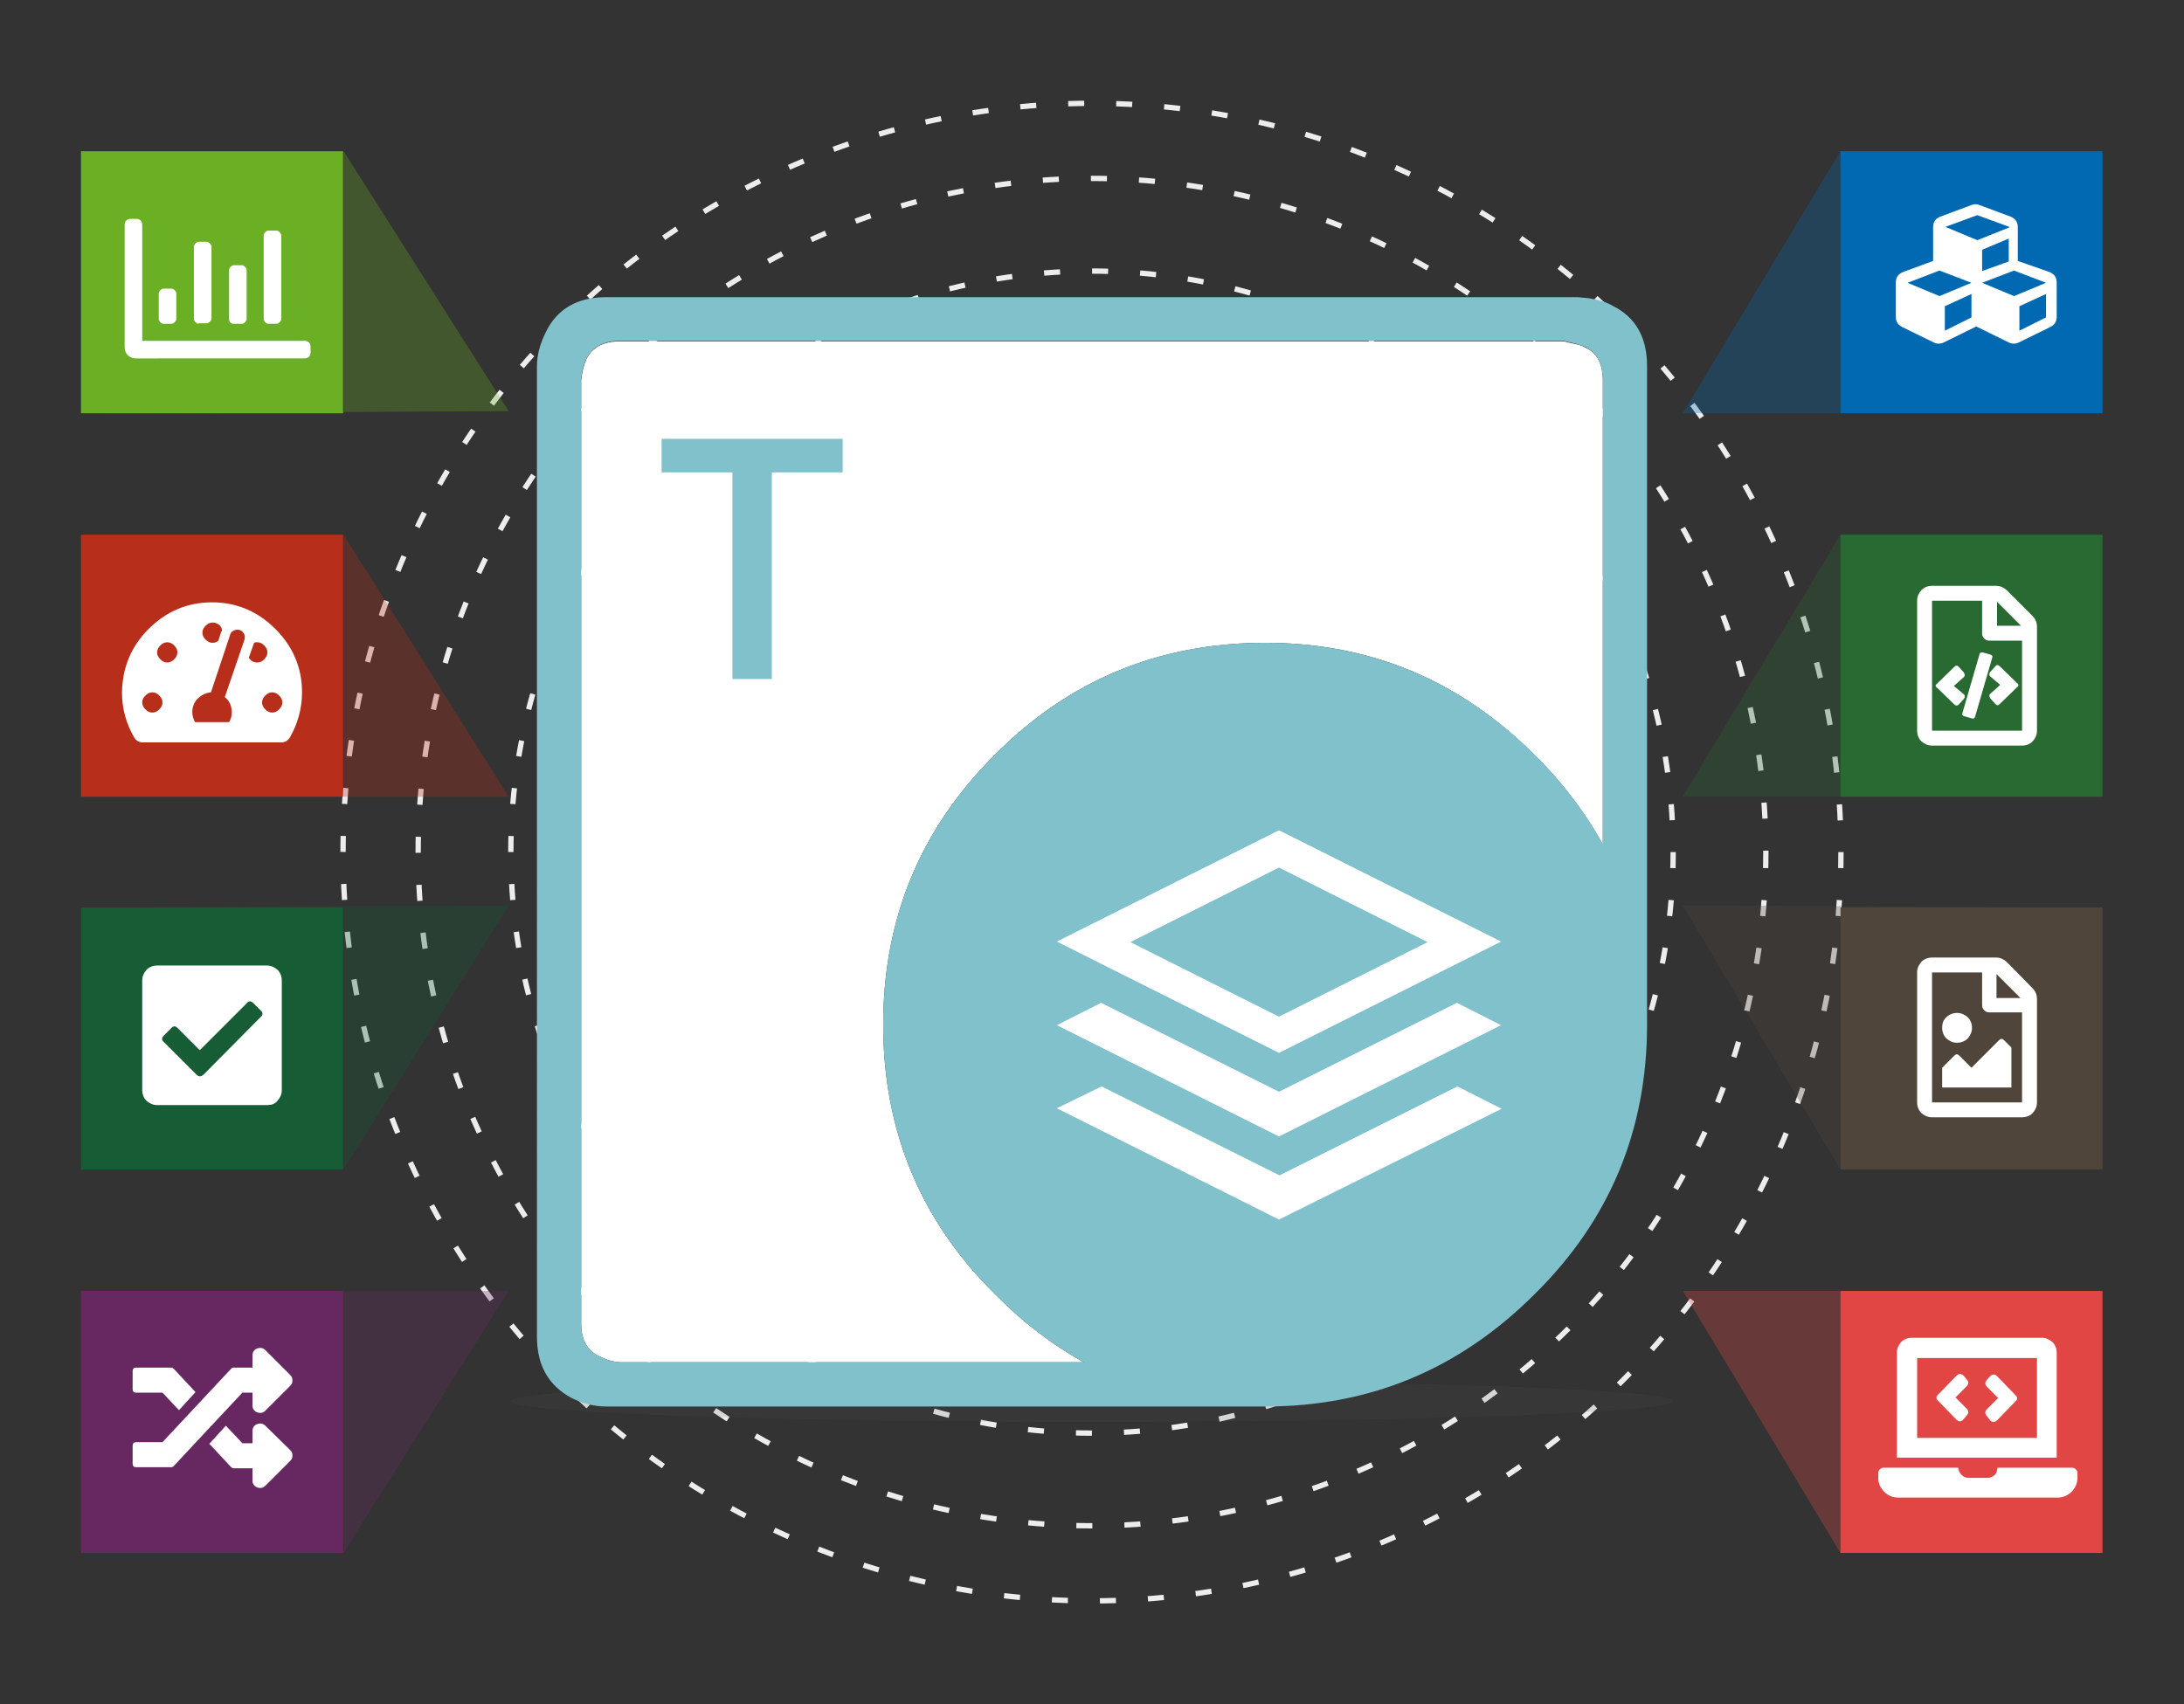 <?xml version="1.0" encoding="utf-8"?>
<!-- Generator: Adobe Illustrator 25.2.0, SVG Export Plug-In . SVG Version: 6.00 Build 0)  -->
<svg version="1.1" id="Total" xmlns="http://www.w3.org/2000/svg" xmlns:xlink="http://www.w3.org/1999/xlink" x="0px" y="0px"
	 viewBox="0 0 410 320" style="enable-background:new 0 0 410 320;" xml:space="preserve">
<rect x="0" y="0" width="410" height="320" fill="#333333" stroke="none"/>
<style type="text/css">
	.st0{fill:none;stroke:#EDEDED;stroke-miterlimit:10;stroke-dasharray:3.01,6.019;}
	.st1{fill:none;stroke:#EDEDED;stroke-miterlimit:10;stroke-dasharray:3.007,6.013;}
	.st2{fill:none;stroke:#EDEDED;stroke-miterlimit:10;stroke-dasharray:3.005,6.01;}
	.st3{fill:#6BB024;}
	.st4{fill:#B72E1B;}
	.st5{opacity:0.3;fill:#B72E1B;}
	.st6{opacity:0.3;fill:#165C34;}
	.st7{fill:#165C34;}
	.st8{fill:#672862;}
	.st9{opacity:0.3;fill:#672862;}
	.st10{fill:#FFFFFF;}
	.st11{opacity:0.29;fill:#6BB024;}
	.st12{opacity:0.3;fill:#0069B2;}
	.st13{fill:#0069B2;}
	.st14{fill:#296A33;}
	.st15{opacity:0.3;fill:#296A33;}
	.st16{fill:#50453A;}
	.st17{opacity:0.3;fill:#50453A;}
	.st18{fill:#E14644;}
	.st19{opacity:0.3;fill:#E14644;}
	.st20{opacity:0.15;fill:#555555;}
	.st21{fill-rule:evenodd;clip-rule:evenodd;fill:#FFFFFF;}
	.st22{fill-rule:evenodd;clip-rule:evenodd;fill:#81C1CC;}
	.st23{fill:#81C1CC;}
</style>
<g>
	<g>
		<g>
			<circle class="st0" cx="205" cy="160" r="126.5"/>
		</g>
		<g>
			<circle class="st1" cx="205" cy="160" r="109.1"/>
		</g>
		<g>
			<circle class="st2" cx="205" cy="160" r="140.6"/>
		</g>
	</g>
	<g>
		<g>
			<rect x="15.2" y="28.4" class="st3" width="49.2" height="49.2"/>
			<rect x="15.2" y="100.4" class="st4" width="49.2" height="49.2"/>
			<polygon class="st5" points="64.5,149.6 15.2,149.6 95.5,149.6 64.5,100.4 			"/>
			<polygon class="st6" points="64.5,219.6 95.5,170 15.2,170.4 64.5,170.4 			"/>
			<rect x="15.2" y="170.4" class="st7" width="49.2" height="49.2"/>
			<rect x="15.2" y="242.4" class="st8" width="49.2" height="49.2"/>
			<polygon class="st9" points="64.5,291.6 95.5,242.4 15.2,242.4 64.5,242.4 			"/>
			<g>
				<path class="st10" d="M57.2,64c0.3,0,0.6,0.1,0.8,0.3s0.3,0.5,0.3,0.8v1.1c0,0.3-0.1,0.6-0.3,0.8s-0.5,0.3-0.8,0.3H25.5
					c-0.6,0-1.1-0.2-1.5-0.6c-0.4-0.4-0.6-0.9-0.6-1.5v-23c0-0.3,0.1-0.6,0.3-0.8s0.5-0.3,0.8-0.3h1.1c0.3,0,0.6,0.1,0.8,0.3
					s0.3,0.5,0.3,0.8V64H57.2z M30.7,60.8c-0.2,0-0.4-0.1-0.6-0.3c-0.2-0.2-0.3-0.4-0.3-0.6v-4.8c0-0.2,0.1-0.4,0.3-0.6
					c0.2-0.2,0.4-0.3,0.6-0.3h1.5c0.2,0,0.4,0.1,0.6,0.3c0.2,0.2,0.3,0.4,0.3,0.6v4.8c0,0.2-0.1,0.4-0.3,0.6
					c-0.2,0.2-0.4,0.3-0.6,0.3H30.7z M37.3,60.8c-0.2,0-0.4-0.1-0.6-0.3c-0.2-0.2-0.3-0.4-0.3-0.6V46.3c0-0.2,0.1-0.4,0.3-0.6
					c0.2-0.2,0.4-0.3,0.6-0.3h1.5c0.2,0,0.4,0.1,0.6,0.3c0.2,0.2,0.3,0.4,0.3,0.6v13.5c0,0.2-0.1,0.4-0.3,0.6
					c-0.2,0.2-0.4,0.3-0.6,0.3H37.3z M43.8,60.8c-0.2,0-0.4-0.1-0.6-0.3C43,60.3,43,60.1,43,59.9v-9.2c0-0.2,0.1-0.4,0.3-0.6
					c0.2-0.2,0.4-0.3,0.6-0.3h1.5c0.2,0,0.4,0.1,0.6,0.3c0.2,0.2,0.3,0.4,0.3,0.6v9.2c0,0.2-0.1,0.4-0.3,0.6
					c-0.2,0.2-0.4,0.3-0.6,0.3H43.8z M50.4,60.8c-0.2,0-0.4-0.1-0.6-0.3c-0.2-0.2-0.3-0.4-0.3-0.6V44.2c0-0.2,0.1-0.4,0.3-0.6
					c0.2-0.2,0.4-0.3,0.6-0.3h1.5c0.2,0,0.4,0.1,0.6,0.3c0.2,0.2,0.3,0.4,0.3,0.6v15.7c0,0.2-0.1,0.4-0.3,0.6
					c-0.2,0.2-0.4,0.3-0.6,0.3H50.4z"/>
			</g>
			<g>
				<path class="st10" d="M27.9,118.1c3.3-3.3,7.3-5,11.9-5c4.6,0,8.6,1.7,11.9,5c3.3,3.3,5,7.3,5,11.9c0,3-0.8,5.9-2.3,8.5
					c-0.4,0.6-0.9,0.9-1.6,0.9h-26c-0.7,0-1.2-0.3-1.6-0.9c-1.5-2.6-2.3-5.4-2.3-8.5C23,125.3,24.6,121.4,27.9,118.1z M27.3,133.2
					c0.4,0.4,0.8,0.6,1.3,0.6c0.5,0,0.9-0.2,1.3-0.6c0.4-0.4,0.6-0.8,0.6-1.3c0-0.5-0.2-0.9-0.6-1.3c-0.4-0.4-0.8-0.6-1.3-0.6
					c-0.5,0-0.9,0.2-1.3,0.6c-0.4,0.4-0.6,0.8-0.6,1.3C26.7,132.4,26.9,132.8,27.3,133.2z M30.1,123.8c0.4,0.4,0.8,0.6,1.3,0.6
					c0.5,0,0.9-0.2,1.3-0.6c0.4-0.4,0.6-0.8,0.6-1.3c0-0.5-0.2-0.9-0.6-1.3c-0.4-0.4-0.8-0.6-1.3-0.6c-0.5,0-0.9,0.2-1.3,0.6
					c-0.4,0.4-0.6,0.8-0.6,1.3C29.5,123,29.7,123.4,30.1,123.8z M45.9,120.1c0.1-0.4,0.1-0.8-0.1-1.1s-0.4-0.6-0.8-0.7
					c-0.4-0.1-0.7-0.1-1.1,0.1s-0.6,0.4-0.7,0.8L39.6,130c-1,0.1-1.8,0.5-2.5,1.2c-0.7,0.7-1,1.6-1,2.5c0,0.7,0.2,1.3,0.5,1.9h6.4
					c0.4-0.6,0.5-1.2,0.5-1.9c0-1.1-0.4-2.1-1.3-2.8L45.9,120.1z M39.9,116.9c-0.5,0-0.9,0.2-1.3,0.6c-0.4,0.4-0.6,0.8-0.6,1.3
					c0,0.5,0.2,0.9,0.6,1.3c0.4,0.4,0.8,0.6,1.3,0.6c0.4,0,0.7-0.1,1.1-0.4l0.5-1.6c0,0,0.1-0.2,0.2-0.4c-0.1-0.4-0.3-0.8-0.6-1
					C40.7,117,40.3,116.9,39.9,116.9z M46.7,123.5c0.4,0.6,0.9,0.9,1.6,0.9c0.5,0,0.9-0.2,1.3-0.6c0.4-0.4,0.6-0.8,0.6-1.3
					c0-0.5-0.2-0.9-0.6-1.3c-0.4-0.4-0.8-0.6-1.3-0.6c-0.2,0-0.4,0-0.6,0.1L46.7,123.5z M49.8,133.2c0.4,0.4,0.8,0.6,1.3,0.6
					c0.5,0,0.9-0.2,1.3-0.6c0.4-0.4,0.6-0.8,0.6-1.3c0-0.5-0.2-0.9-0.6-1.3c-0.4-0.4-0.8-0.6-1.3-0.6c-0.5,0-0.9,0.2-1.3,0.6
					c-0.4,0.4-0.6,0.8-0.6,1.3C49.2,132.4,49.4,132.8,49.8,133.2z"/>
			</g>
			<g>
				<path class="st10" d="M50.2,207.5H29.5c-0.8,0-1.4-0.3-2-0.8c-0.5-0.5-0.8-1.2-0.8-2v-20.6c0-0.8,0.3-1.4,0.8-2
					c0.5-0.5,1.2-0.8,2-0.8h20.6c0.8,0,1.4,0.3,2,0.8c0.5,0.5,0.8,1.2,0.8,2v20.6c0,0.8-0.3,1.4-0.8,2
					C51.6,207.3,51,207.5,50.2,207.5z M38.2,201.8L48.9,191c0.5-0.4,0.5-0.9,0-1.3l-1.3-1.3c-0.5-0.5-0.9-0.5-1.3,0l-8.8,8.8
					l-4.1-4.1c-0.4-0.5-0.9-0.5-1.3,0l-1.3,1.3c-0.5,0.5-0.5,0.9,0,1.3l6.1,6.1C37.3,202.2,37.7,202.2,38.2,201.8z"/>
			</g>
			<g>
				<path class="st10" d="M47.4,261.5h-1.9l-12.9,13.8c-0.2,0.2-0.3,0.2-0.5,0.2h-6.5c-0.5,0-0.7-0.2-0.7-0.7v-3.3
					c0-0.5,0.2-0.7,0.7-0.7h4.9l12.9-13.8c0.2-0.2,0.3-0.2,0.5-0.2h3.5v-2.3c0-0.6,0.3-1.1,0.9-1.3s1.1-0.1,1.5,0.3l4.7,4.7
					c0.3,0.3,0.4,0.6,0.4,1c0,0.4-0.1,0.7-0.4,1l-4.7,4.7c-0.4,0.4-0.9,0.5-1.5,0.3s-0.9-0.7-0.9-1.3V261.5z M25.6,261.5
					c-0.5,0-0.7-0.2-0.7-0.7v-3.3c0-0.5,0.2-0.7,0.7-0.7h6.5c0.2,0,0.4,0.1,0.5,0.2l4.1,4.4l-3.1,3.4l-3.1-3.3H25.6z M54.5,272.3
					c0.3,0.3,0.4,0.6,0.4,1c0,0.4-0.1,0.7-0.4,1l-4.7,4.7c-0.4,0.4-0.9,0.5-1.5,0.3s-0.9-0.7-0.9-1.3v-2.3h-3.5
					c-0.2,0-0.4-0.1-0.5-0.2l-4.1-4.4l3.1-3.4l3.1,3.3h1.9v-2.3c0-0.6,0.3-1.1,0.9-1.3s1.1-0.1,1.5,0.3L54.5,272.3z"/>
			</g>
			<polygon class="st11" points="64.5,77.6 15.2,77.6 95.5,77.2 64.5,28.4 			"/>
		</g>
		<g>
			<polygon class="st12" points="394.8,77.6 345.5,77.6 345.5,28.4 315.9,77.6 			"/>
			<rect x="345.5" y="28.4" class="st13" width="49.2" height="49.2"/>
			<rect x="345.5" y="100.4" class="st14" width="49.2" height="49.2"/>
			<polygon class="st15" points="394.8,149.6 345.5,149.6 345.5,100.4 315.9,149.6 			"/>
			<rect x="345.5" y="170.4" class="st16" width="49.2" height="49.2"/>
			<polygon class="st17" points="315.9,170 345.5,219.6 345.5,170.4 394.8,170.4 			"/>
			<rect x="345.5" y="242.4" class="st18" width="49.2" height="49.2"/>
			<polygon class="st19" points="315.9,242.4 345.5,291.6 345.5,242.4 394.8,242.4 			"/>
			<g>
				<path class="st10" d="M384.8,51.1c0.9,0.4,1.3,1,1.3,2v6.4c0,0.9-0.4,1.5-1.2,1.9l-5.9,2.9c-0.6,0.3-1.3,0.3-1.9,0l-6.1-3
					l-6.1,3c-0.6,0.3-1.3,0.3-1.9,0l-5.9-2.9c-0.8-0.4-1.2-1-1.2-1.9v-6.4c0-1,0.4-1.6,1.3-2l5.7-2.1v-6.3c0-1,0.4-1.6,1.3-2
					l5.9-2.2c0.5-0.2,1-0.2,1.5,0l5.9,2.2c0.9,0.4,1.3,1,1.3,2V49L384.8,51.1z M370.1,53.1l-6-2.3l-6,2.3l6,2.5L370.1,53.1z
					 M370.1,59.6v-4.4l-5,2.3v4.6L370.1,59.6z M365.2,42.6L365.2,42.6l6,2.5l6-2.4v-0.1l-6-2.2L365.2,42.6z M377.1,49.1v-4.3l-5,2.1
					v4L377.1,49.1z M384.1,53.1l-6-2.3l-6,2.3l6,2.5L384.1,53.1z M384.1,59.6v-4.4l-5,2.3v4.6L384.1,59.6z"/>
			</g>
			<g>
				<path class="st10" d="M381.6,115.7c0.5,0.5,0.8,1.2,0.8,2v19.5c0,0.8-0.3,1.4-0.8,2c-0.5,0.5-1.2,0.8-2,0.8h-16.9
					c-0.8,0-1.4-0.3-2-0.8c-0.5-0.5-0.8-1.2-0.8-2v-24.4c0-0.8,0.3-1.4,0.8-2c0.5-0.5,1.2-0.8,2-0.8h12c0.8,0,1.4,0.3,2,0.8
					L381.6,115.7z M379.6,137.2v-16.9h-6.1c-0.4,0-0.7-0.1-1-0.4c-0.3-0.3-0.4-0.6-0.4-1v-6.1h-9.4v24.4H379.6z M368.7,130.4
					c0.2,0.2,0.2,0.5,0,0.8l-1,1.1c-0.1,0.1-0.3,0.2-0.4,0.2c-0.1,0-0.2-0.1-0.4-0.2l-3.3-3.2c-0.3-0.2-0.3-0.5,0-0.7l3.3-3.2
					c0.3-0.3,0.5-0.3,0.8,0l1,1.1v0.1c0.2,0.2,0.2,0.5,0,0.7l-1.9,1.7L368.7,130.4z M372.2,122.5l1.4,0.4c0.4,0.1,0.5,0.3,0.4,0.6
					l-3.2,11c-0.1,0.4-0.3,0.5-0.6,0.4l-1.4-0.4c-0.4-0.1-0.5-0.3-0.4-0.6l3.2-11C371.6,122.6,371.8,122.5,372.2,122.5z M373.6,127
					c-0.2-0.2-0.2-0.5,0-0.8l1-1.1c0.2-0.3,0.5-0.3,0.8,0l3.3,3.2c0.3,0.2,0.3,0.5,0,0.7l-3.3,3.2c-0.3,0.3-0.5,0.3-0.8,0l-1-1.1
					v-0.1c-0.2-0.2-0.2-0.5,0-0.7l1.9-1.7L373.6,127z M374.9,113v4.5h4.5L374.9,113z"/>
			</g>
			<g>
				<path class="st10" d="M381.6,185.6c0.5,0.5,0.8,1.2,0.8,2V207c0,0.8-0.3,1.4-0.8,2c-0.5,0.5-1.2,0.8-2,0.8h-16.9
					c-0.8,0-1.4-0.3-2-0.8c-0.5-0.5-0.8-1.2-0.8-2v-24.4c0-0.8,0.3-1.4,0.8-2c0.5-0.5,1.2-0.8,2-0.8h12c0.8,0,1.4,0.3,2,0.8
					L381.6,185.6z M362.7,207h16.9v-16.9h-6.1c-0.4,0-0.7-0.1-1-0.4c-0.3-0.3-0.4-0.6-0.4-1v-6.1h-9.4V207z M365.4,191
					c0.5-0.5,1.2-0.8,2-0.8c0.8,0,1.4,0.3,2,0.8c0.5,0.5,0.8,1.2,0.8,2c0,0.8-0.3,1.4-0.8,2c-0.5,0.5-1.2,0.8-2,0.8
					c-0.8,0-1.4-0.3-2-0.8c-0.5-0.5-0.8-1.2-0.8-2C364.6,192.2,364.8,191.5,365.4,191z M364.6,204.2v-3.7l2.3-2.3
					c0.3-0.3,0.6-0.3,0.9,0l2.3,2.3l5.2-5.2c0.3-0.3,0.6-0.3,0.9,0l1.4,1.4v7.5H364.6z M379.3,187.4l-4.5-4.5v4.5H379.3z"/>
			</g>
			<g>
				<path class="st10" d="M389,275.6c0.3,0,0.5,0.1,0.7,0.3s0.3,0.4,0.3,0.7v0.9c0,1-0.4,1.9-1.1,2.6c-0.7,0.7-1.6,1.1-2.6,1.1h-30
					c-1,0-1.9-0.4-2.6-1.1c-0.7-0.7-1.1-1.6-1.1-2.6v-0.9c0-0.3,0.1-0.5,0.3-0.7s0.4-0.3,0.7-0.3h14c0,0.4,0.2,0.8,0.6,1.3
					c0.4,0.4,0.8,0.6,1.3,0.6h3.6c0.5,0,1-0.2,1.3-0.5c0.4-0.3,0.5-0.8,0.6-1.4H389z M386.1,254v19.7h-30V254c0-0.8,0.3-1.4,0.8-2
					c0.5-0.5,1.2-0.8,2-0.8h24.4c0.8,0,1.4,0.3,2,0.8C385.9,252.6,386.1,253.3,386.1,254z M382.4,270v-15h-22.5v15H382.4z
					 M367.3,266.6l-3.4-3.5c-0.5-0.4-0.5-0.9,0-1.3l3.4-3.5c0.4-0.4,0.9-0.4,1.3,0l0.6,0.7c0.4,0.4,0.4,0.9,0,1.3l-2.1,2.1l2.1,2.1
					c0.4,0.4,0.4,0.9,0,1.3l-0.6,0.7C368.2,267,367.8,267,367.3,266.6z M373,265.9c-0.4-0.4-0.4-0.9,0-1.3l2.1-2.1l-2.1-2.1
					c-0.4-0.4-0.4-0.9,0-1.3l0.6-0.7c0.5-0.4,0.9-0.4,1.3,0l3.4,3.5c0.5,0.4,0.5,0.9,0,1.3l-3.4,3.5c-0.4,0.4-0.9,0.4-1.3,0
					L373,265.9z"/>
			</g>
		</g>
	</g>
	<ellipse class="st20" cx="205" cy="263.1" rx="109.1" ry="3.9"/>
	<g id="_x2E_NET">
		<path id="XMLID_8_" class="st21" d="M237.5,120.7c-19.9,0-36.8,7-50.7,21c-14,13.9-21,30.8-21,50.7s7,36.8,21,50.6
			c5.1,5.2,10.7,9.5,16.7,12.8h-87.1c-1.4-0.1-2.7-0.5-4-1.2c-2.2-1-3.3-3.1-3.3-6.1V71.4c0.2-1.6,0.5-2.9,1-4
			c1.1-2.2,3.2-3.3,6.3-3.3h177.2l1.2,0.3c1,0.2,2,0.4,2.7,0.8c2.3,1,3.4,3.1,3.4,6.3v87.1c-3.3-6-7.5-11.6-12.8-16.8
			C274,127.7,257.2,120.7,237.5,120.7z"/>
		<path id="XMLID_2_" class="st22" d="M237.5,120.7c19.6,0,36.5,7,50.6,21c5.2,5.2,9.5,10.8,12.8,16.8V71.4c0-3.1-1.1-5.2-3.4-6.3
			c-0.8-0.3-1.7-0.6-2.7-0.8l-1.2-0.3H116.4c-3,0-5.1,1.1-6.3,3.3c-0.5,1.1-0.9,2.5-1,4v177.2c0,3,1.1,5.1,3.3,6.1
			c1.3,0.7,2.6,1.1,4,1.2h87.1c-6-3.3-11.6-7.6-16.7-12.8c-14-13.8-21-30.7-21-50.6s7-36.8,21-50.7
			C200.7,127.7,217.6,120.7,237.5,120.7z M298.3,56c1.9,0.3,3.4,0.8,4.4,1.4c4.3,2.1,6.5,5.9,6.5,11.3v123.7
			c0,19.8-7,36.7-21.1,50.6c-14.1,14.1-30.9,21.1-50.6,21.1H113.8c-2.1,0-4.3-0.5-6.5-1.6c-4.3-2.3-6.5-6.1-6.5-11.5V68.8
			c0-2.2,0.6-4.3,1.7-6.5c2.1-4.3,5.9-6.5,11.3-6.5h182.4L298.3,56z"/>
		<g>
			<path class="st23" d="M144.9,127.5h-7.4V88.7h-13.3v-6.3h34v6.3h-13.3V127.5z"/>
		</g>
		<path id="XMLID_3_" class="st21" d="M240.1,162.9l-27.9,14l27.9,14l27.9-14L240.1,162.9z M240.1,197.7l-41.7-20.9l41.7-20.9
			l41.7,20.9L240.1,197.7z M240.1,205l33.4-16.7l8.3,4.2l-41.7,20.9l-41.7-20.9l8.3-4.2L240.1,205z M206.8,204l33.4,16.7l33.4-16.7
			l8.3,4.2L240.1,229l-41.7-20.9L206.8,204z"/>
	</g>
</g>
<g>
</g>
<g>
</g>
<g>
</g>
<g>
</g>
<g>
</g>
<g>
</g>
</svg>
